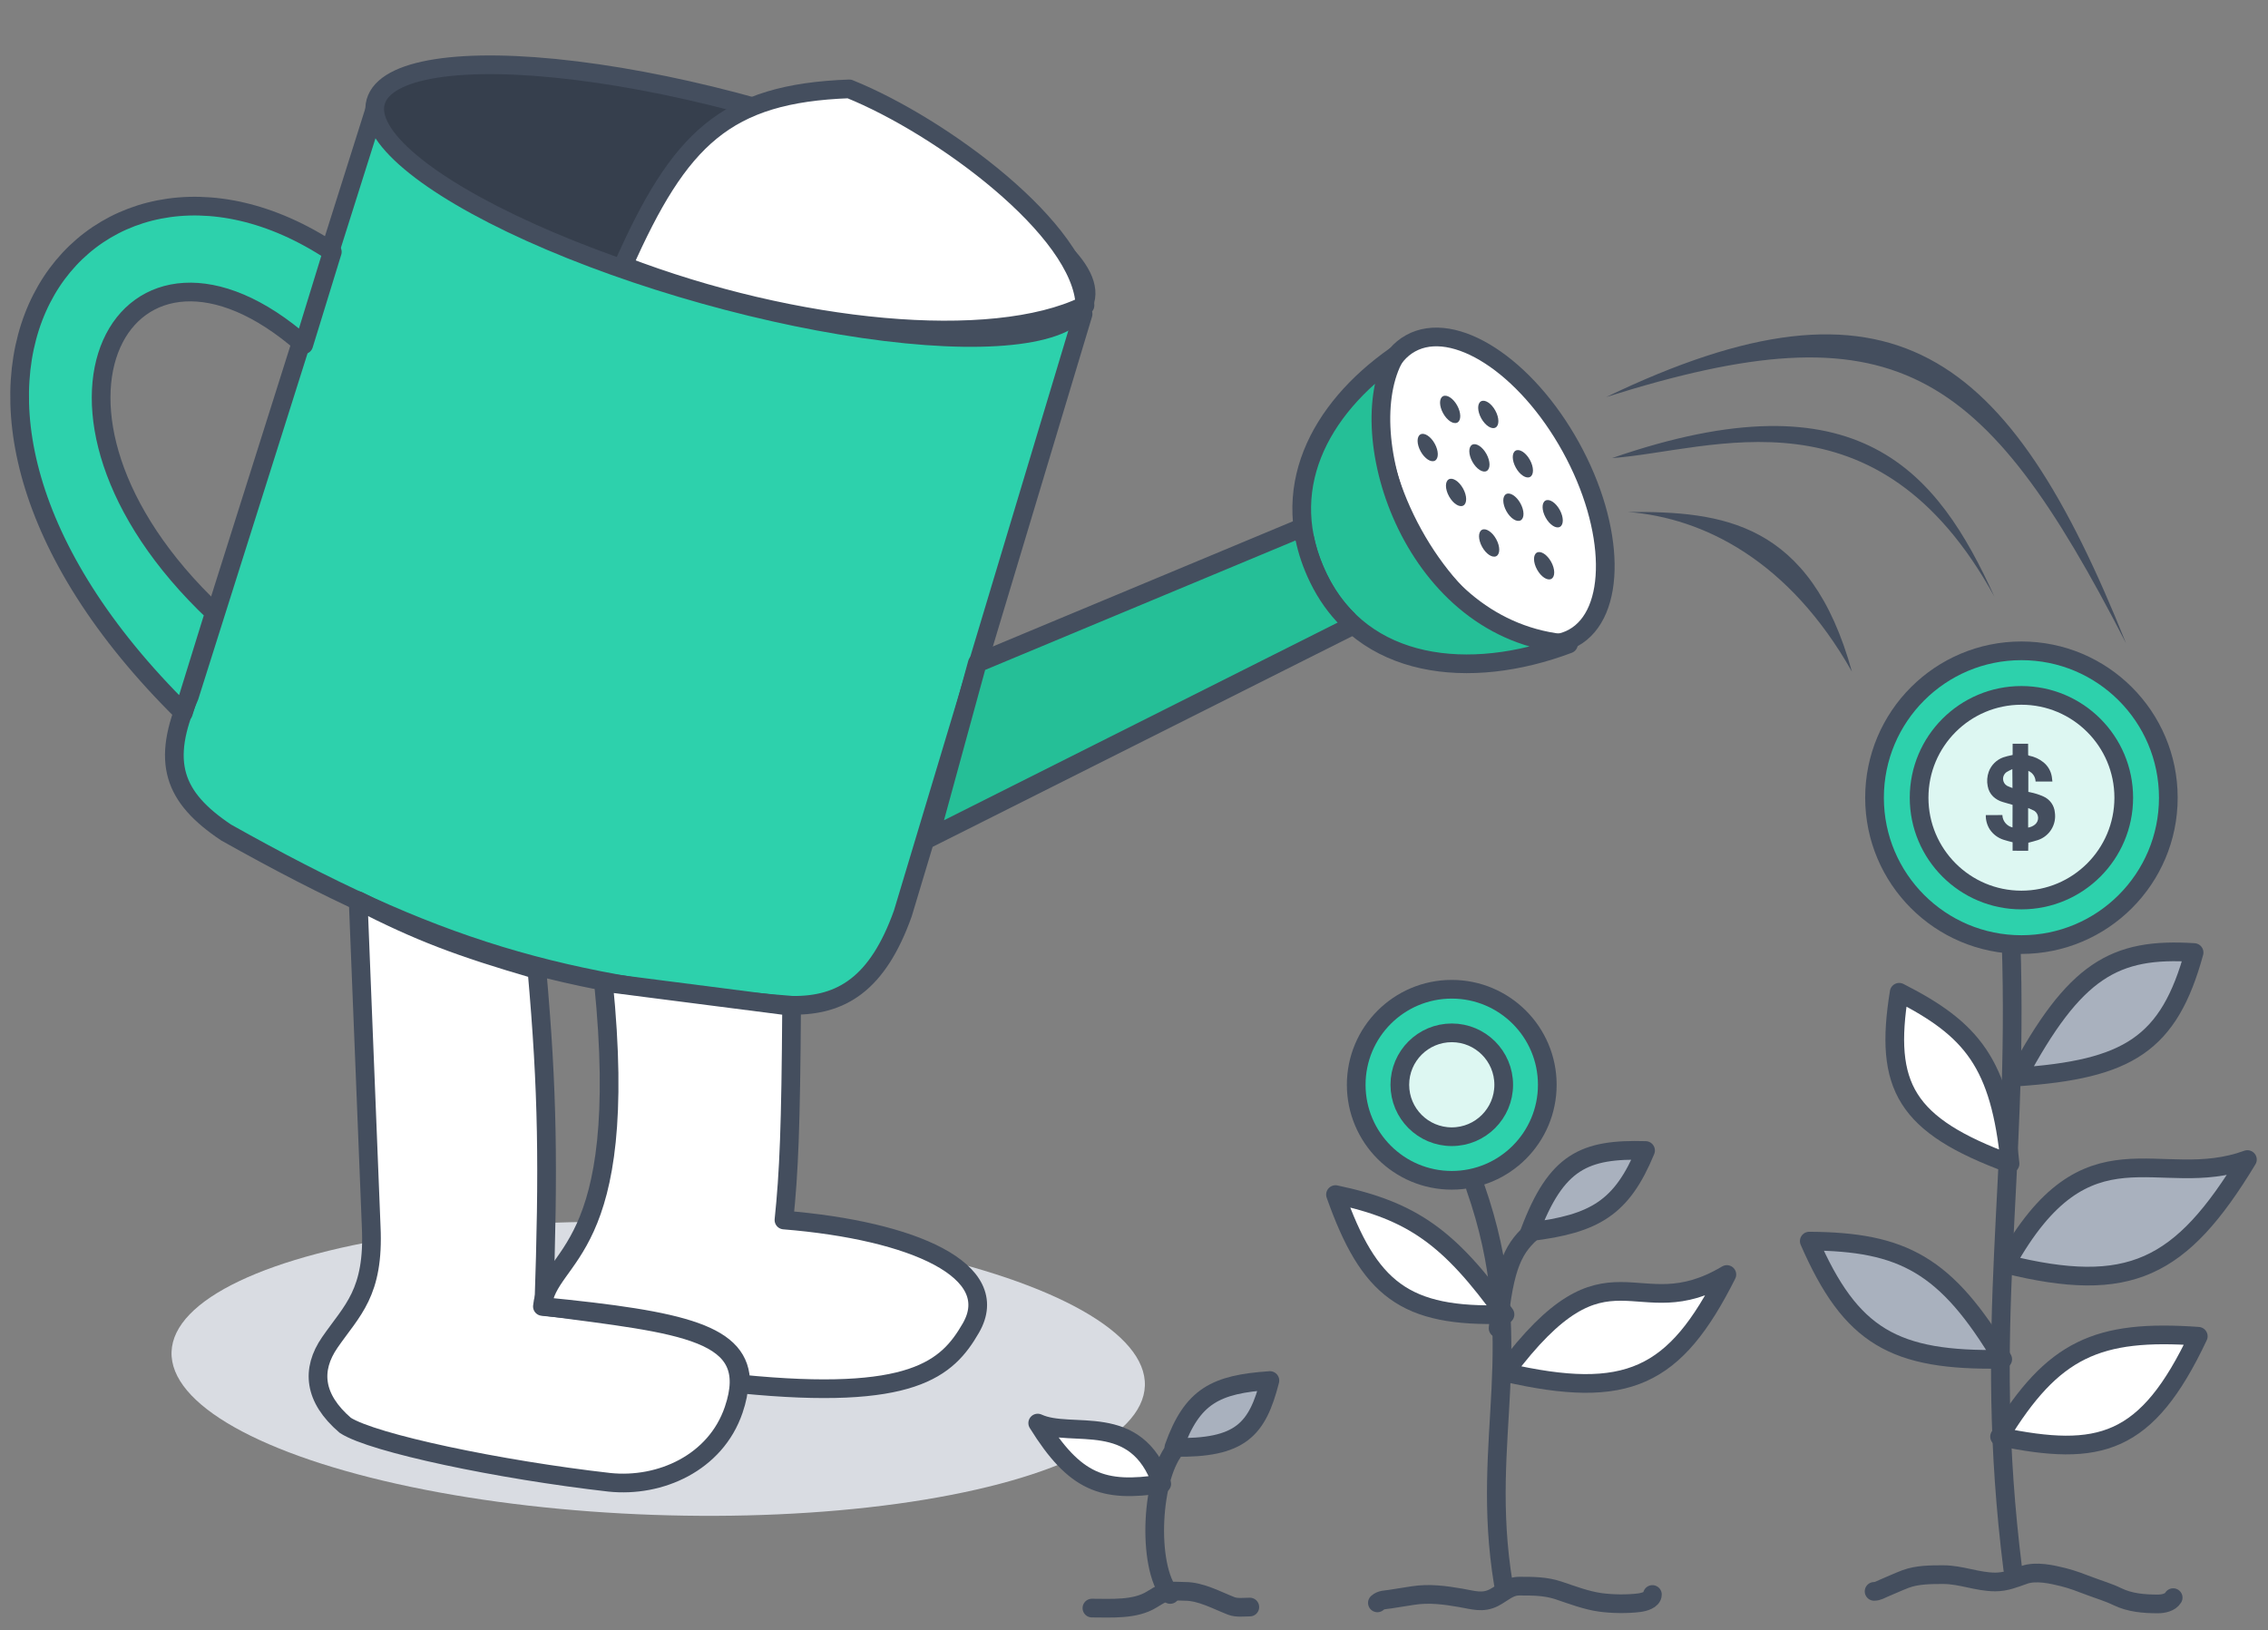 <svg width="153" height="110" viewBox="0 0 153 110" fill="none" xmlns="http://www.w3.org/2000/svg">
<rect x="0" y="0" width="153" height="110" fill="#808080" stroke="none"/>
<path d="M136.092 72.662C139.963 65.439 142.64 63.92 148.014 64.268C146.316 70.46 143.575 72.151 136.092 72.662Z" fill="#A9B1BE" stroke="#444E5E" stroke-width="1.261" stroke-linecap="round" stroke-linejoin="round"/>
<path d="M12.773 46.989L25.547 6.552C26.897 15.377 60.454 25.394 73.065 21.185L60.907 61.627C59.201 66.406 56.761 67.859 53.464 67.83C37.666 66.563 29.29 64.048 15.254 56.169C11.699 53.791 10.831 51.425 12.773 46.989Z" fill="#2DD1AC" stroke="#444E5E" stroke-width="1.261" stroke-linecap="round" stroke-linejoin="round"/>
<ellipse cx="49.273" cy="13.571" rx="24.851" ry="6.545" transform="rotate(15.644 49.273 13.571)" fill="#363F4D" stroke="#444E5E" stroke-width="1.261" stroke-linecap="round" stroke-linejoin="round"/>
<ellipse cx="44.403" cy="92.355" rx="32.85" ry="9.859" transform="rotate(2.002 44.403 92.355)" fill="#D9DCE2"/>
<ellipse cx="100.65" cy="33.098" rx="11.352" ry="6.074" transform="rotate(61.074 100.65 33.098)" fill="white" stroke="#444E5E" stroke-width="1.261" stroke-linecap="round" stroke-linejoin="round"/>
<ellipse cx="100.4" cy="27.962" rx="1.012" ry="0.542" transform="rotate(61.074 100.4 27.962)" fill="#444E5E"/>
<ellipse cx="97.828" cy="27.622" rx="1.012" ry="0.542" transform="rotate(61.074 97.828 27.622)" fill="#444E5E"/>
<ellipse cx="96.313" cy="30.195" rx="1.012" ry="0.542" transform="rotate(61.074 96.313 30.195)" fill="#444E5E"/>
<ellipse cx="99.802" cy="30.892" rx="1.012" ry="0.542" transform="rotate(61.074 99.802 30.892)" fill="#444E5E"/>
<ellipse cx="102.733" cy="31.291" rx="1.012" ry="0.542" transform="rotate(61.074 102.733 31.291)" fill="#444E5E"/>
<ellipse cx="102.094" cy="34.222" rx="1.012" ry="0.542" transform="rotate(61.074 102.094 34.222)" fill="#444E5E"/>
<ellipse cx="98.226" cy="33.225" rx="1.012" ry="0.542" transform="rotate(61.074 98.226 33.225)" fill="#444E5E"/>
<ellipse cx="100.458" cy="36.635" rx="1.012" ry="0.542" transform="rotate(61.074 100.458 36.635)" fill="#444E5E"/>
<ellipse cx="104.167" cy="38.17" rx="1.012" ry="0.542" transform="rotate(61.074 104.167 38.17)" fill="#444E5E"/>
<ellipse cx="104.745" cy="34.661" rx="1.012" ry="0.542" transform="rotate(61.074 104.745 34.661)" fill="#444E5E"/>
<path d="M88.951 39.023C86.058 33.08 89.016 27.604 94.106 24.025C91.084 29.354 95.351 42.633 105.811 43.454C99.117 45.976 91.931 45.144 88.951 39.023Z" fill="#25BF97" stroke="#444E5E" stroke-width="1.261" stroke-linecap="round" stroke-linejoin="round"/>
<path fill-rule="evenodd" clip-rule="evenodd" d="M88.015 36.307C88.197 37.198 88.504 38.105 88.951 39.024C89.483 40.115 90.148 41.039 90.92 41.805L91.156 42.251L62.701 56.54L65.932 44.736L87.677 35.665L88.015 36.307Z" fill="#25BF97"/>
<path d="M88.951 39.024L89.518 38.748L89.518 38.748L88.951 39.024ZM88.015 36.307L88.633 36.181C88.621 36.122 88.601 36.065 88.573 36.012L88.015 36.307ZM90.92 41.805L91.478 41.51C91.448 41.454 91.41 41.402 91.365 41.357L90.92 41.805ZM91.156 42.251L91.439 42.814C91.59 42.738 91.705 42.604 91.757 42.443C91.808 42.281 91.793 42.106 91.713 41.956L91.156 42.251ZM62.701 56.54L62.093 56.374C62.027 56.614 62.109 56.87 62.301 57.028C62.494 57.186 62.761 57.216 62.984 57.104L62.701 56.54ZM65.932 44.736L65.689 44.154C65.509 44.229 65.375 44.382 65.323 44.569L65.932 44.736ZM87.677 35.665L88.234 35.37C88.082 35.082 87.735 34.957 87.434 35.083L87.677 35.665ZM89.518 38.748C89.093 37.874 88.804 37.017 88.633 36.181L87.397 36.432C87.59 37.378 87.915 38.336 88.384 39.3L89.518 38.748ZM91.365 41.357C90.644 40.643 90.02 39.778 89.518 38.748L88.384 39.3C88.946 40.453 89.652 41.435 90.476 42.253L91.365 41.357ZM91.713 41.956L91.478 41.51L90.363 42.1L90.598 42.545L91.713 41.956ZM62.984 57.104L91.439 42.814L90.873 41.687L62.418 55.977L62.984 57.104ZM65.323 44.569L62.093 56.374L63.309 56.707L66.54 44.902L65.323 44.569ZM87.434 35.083L65.689 44.154L66.174 45.318L87.919 36.247L87.434 35.083ZM88.573 36.012L88.234 35.37L87.119 35.96L87.458 36.601L88.573 36.012Z" fill="#444E5E"/>
<path d="M57.291 5.997C48.944 6.302 45.844 9.341 42.036 17.924C53.593 22.361 66.906 23.656 73.193 20.605C73.008 15.52 63.485 8.493 57.291 5.997Z" fill="white" stroke="#444E5E" stroke-width="1.261" stroke-linecap="round" stroke-linejoin="round"/>
<path d="M20.49 23.26L22.418 16.993C5.945 6.066 -10.044 25.992 12.375 48.088L14.464 41.338C-0.081 27.599 8.516 12.735 20.49 23.26Z" fill="#2DD1AC" stroke="#444E5E" stroke-width="1.261" stroke-linecap="round" stroke-linejoin="round"/>
<path d="M25.041 82.776L24.162 60.767C28.302 62.888 30.968 63.894 36.22 65.425C36.956 73.709 37.004 78.737 36.686 88.133C46.023 89.376 51.331 89.725 49.496 95.12C48.275 98.709 44.529 100.37 41.111 100.011C33.712 99.172 25.159 97.376 23.294 96.168C21.152 94.33 20.986 92.407 22.246 90.579C23.753 88.394 25.25 87.243 25.041 82.776Z" fill="white" stroke="#444E5E" stroke-width="1.261" stroke-linecap="round" stroke-linejoin="round"/>
<path d="M36.591 88.147C36.934 84.544 42.594 84.802 40.708 66.276L53.401 67.906C53.351 76.066 53.219 79.111 52.886 82.314C61.646 83.025 67.724 85.745 65.494 89.605C63.901 92.361 61.574 94.539 49.97 93.378C49.997 90.023 46.212 89.092 36.591 88.147Z" fill="white" stroke="#444E5E" stroke-width="1.261" stroke-linecap="round" stroke-linejoin="round"/>
<path d="M108.358 26.788C127.592 17.534 135.519 23.644 143.418 43.392C133.762 24.611 127.774 20.664 108.358 26.788Z" fill="#444E5E"/>
<path d="M108.749 30.908C125.46 25.116 130.723 31.87 134.539 40.248C126.595 25.798 115.48 30.418 108.749 30.908Z" fill="#444E5E"/>
<path d="M109.84 34.543C116.155 34.498 122.132 35.178 124.931 45.316C120.694 37.826 114.944 34.951 109.84 34.543Z" fill="#444E5E"/>
<path d="M135.78 105.846C133.718 89.319 136.195 79.865 135.669 63.523" stroke="#444E5E" stroke-width="1.261" stroke-linecap="round" stroke-linejoin="round"/>
<path d="M135.316 85.289C143.641 87.355 147.131 85.638 151.611 78.235C145.615 80.422 140.818 75.343 135.316 85.289Z" fill="#A9B1BE" stroke="#444E5E" stroke-width="1.261" stroke-linecap="round" stroke-linejoin="round"/>
<path d="M128.12 66.949C133.038 69.45 134.927 71.732 135.598 78.518C128.546 75.922 127.086 73.304 128.12 66.949Z" fill="white" stroke="#444E5E" stroke-width="1.261" stroke-linecap="round" stroke-linejoin="round"/>
<path d="M135.104 91.709C131.307 85.331 128.373 83.778 122.054 83.738C124.864 90.185 127.774 91.844 135.104 91.709Z" fill="#A9B1BE" stroke="#444E5E" stroke-width="1.261" stroke-linecap="round" stroke-linejoin="round"/>
<path d="M134.892 96.93C138.491 91.007 141.495 89.674 148.296 90.158C144.814 97.55 141.618 98.317 134.892 96.93Z" fill="white" stroke="#444E5E" stroke-width="1.261" stroke-linecap="round" stroke-linejoin="round"/>
<path d="M126.427 107.37C126.68 107.37 126.852 107.25 127.082 107.154C127.568 106.952 128.051 106.725 128.543 106.539C129.332 106.241 130.263 106.241 131.095 106.241C132.292 106.241 133.401 106.735 134.602 106.735C135.315 106.735 135.887 106.492 136.554 106.257C137.346 105.978 138.429 106.219 139.203 106.414C139.808 106.566 140.412 106.799 140.994 107.021C141.595 107.25 142.254 107.441 142.828 107.723C143.681 108.14 144.635 108.217 145.568 108.217C145.933 108.217 146.405 108.123 146.603 107.793" stroke="#444E5E" stroke-width="1.261" stroke-linecap="round"/>
<path d="M92.919 108.146C93.17 107.921 93.456 107.946 93.773 107.895C94.288 107.813 94.803 107.732 95.318 107.652C96.415 107.482 97.466 107.621 98.547 107.809C99.376 107.952 100.022 108.183 100.781 107.793C101.372 107.489 101.791 107.017 102.486 107.017C103.404 107.017 104.256 107.013 105.139 107.307C106.043 107.609 107.004 107.979 107.953 108.111C108.763 108.223 109.777 108.237 110.586 108.134C110.902 108.094 111.472 107.942 111.472 107.581" stroke="#444E5E" stroke-width="1.261" stroke-linecap="round"/>
<path d="M73.661 108.498C74.963 108.498 76.565 108.623 77.698 107.918C77.971 107.748 78.244 107.577 78.544 107.456C78.964 107.286 79.497 107.37 79.939 107.37C81.014 107.37 82.078 107.972 83.063 108.353C83.441 108.499 83.913 108.428 84.313 108.428" stroke="#444E5E" stroke-width="1.261" stroke-linecap="round"/>
<circle cx="136.366" cy="53.821" r="9.91" fill="#2DD1AC" stroke="#444E5E" stroke-width="1.261" stroke-linecap="round" stroke-linejoin="round"/>
<circle cx="97.936" cy="73.19" r="6.445" fill="#2DD1AC" stroke="#444E5E" stroke-width="1.261" stroke-linecap="round" stroke-linejoin="round"/>
<circle cx="136.366" cy="53.821" r="6.903" fill="#DDF7F2" stroke="#444E5E" stroke-width="1.261" stroke-linecap="round" stroke-linejoin="round"/>
<path d="M135.771 57.399L135.771 56.826C135.562 56.769 135.359 56.726 135.166 56.66C134.785 56.54 134.455 56.294 134.232 55.962C134.048 55.673 133.954 55.336 133.963 54.993L135.08 54.992C135.086 55.187 135.157 55.374 135.281 55.525C135.404 55.676 135.574 55.782 135.764 55.827L135.769 54.303C135.543 54.239 135.321 54.177 135.099 54.109C134.859 54.039 134.639 53.914 134.457 53.742C134.265 53.555 134.138 53.311 134.092 53.047C134.025 52.722 134.049 52.386 134.16 52.073C134.242 51.849 134.372 51.645 134.542 51.477C134.711 51.309 134.915 51.18 135.14 51.099C135.325 51.039 135.514 50.99 135.705 50.953L135.773 50.938L135.773 50.18L136.817 50.179L136.817 50.252C136.819 50.469 136.82 50.686 136.819 50.903C136.816 50.958 136.833 50.973 136.885 50.985C137.243 51.053 137.578 51.209 137.861 51.439C138.158 51.683 138.356 52.028 138.417 52.408C138.435 52.512 138.443 52.617 138.456 52.728L137.321 52.729C137.317 52.575 137.269 52.425 137.182 52.297C137.095 52.17 136.974 52.071 136.832 52.011L136.832 53.428L136.955 53.454C137.262 53.515 137.562 53.61 137.848 53.738C138.062 53.831 138.246 53.981 138.383 54.17C138.519 54.36 138.601 54.583 138.621 54.816C138.68 55.21 138.598 55.612 138.391 55.952C138.183 56.292 137.862 56.549 137.485 56.677C137.277 56.749 137.057 56.797 136.832 56.859L136.822 57.401L135.771 57.399ZM136.818 54.519L136.819 55.837C136.988 55.81 137.148 55.739 137.281 55.632C137.349 55.576 137.403 55.505 137.44 55.425C137.476 55.344 137.494 55.257 137.492 55.169C137.489 55.081 137.466 54.994 137.426 54.916C137.385 54.838 137.326 54.77 137.255 54.718C137.114 54.643 136.968 54.576 136.818 54.519ZM135.763 53.168L135.754 51.893C135.618 51.953 135.485 52.021 135.357 52.096C135.283 52.15 135.223 52.22 135.183 52.302C135.142 52.384 135.123 52.474 135.127 52.565C135.13 52.656 135.156 52.745 135.202 52.824C135.248 52.903 135.313 52.968 135.391 53.016C135.503 53.076 135.635 53.118 135.763 53.168Z" fill="#444E5E"/>
<circle cx="97.937" cy="73.19" r="3.504" fill="#DDF7F2" stroke="#444E5E" stroke-width="1.261" stroke-linecap="round" stroke-linejoin="round"/>
<path d="M101.414 106.84C99.773 96.835 103.244 90.721 99.527 80.106" stroke="#444E5E" stroke-width="1.261" stroke-linecap="round" stroke-linejoin="round"/>
<path d="M78.944 107.578C77.348 105.7 77.628 99.457 79.436 97.573" stroke="#444E5E" stroke-width="1.261" stroke-linecap="round" stroke-linejoin="round"/>
<path d="M79.19 97.655C80.426 94.186 82.001 93.395 85.668 93.145C84.817 96.46 83.706 97.735 79.19 97.655Z" fill="#A9B1BE" stroke="#444E5E" stroke-width="1.261" stroke-linecap="round" stroke-linejoin="round"/>
<path d="M78.37 100.116C76.648 95.113 72.301 97.081 70.005 96.015C72.513 100.054 74.418 100.727 78.37 100.116Z" fill="white" stroke="#444E5E" stroke-width="1.261" stroke-linecap="round" stroke-linejoin="round"/>
<path d="M101.528 92.592C108.593 83.109 110.266 89.71 116.495 85.991C112.995 92.954 109.791 94.492 101.528 92.592Z" fill="white" stroke="#444E5E" stroke-width="1.261" stroke-linecap="round" stroke-linejoin="round"/>
<path d="M103.201 83.109C104.991 78.346 106.879 77.505 111.01 77.624C109.415 81.489 107.602 82.574 103.201 83.109Z" fill="#A9B1BE" stroke="#444E5E" stroke-width="1.261" stroke-linecap="round" stroke-linejoin="round"/>
<path d="M103.573 82.923C102.126 84.124 101.475 85.279 101.063 89.617" stroke="#444E5E" stroke-width="1.261" stroke-linecap="round" stroke-linejoin="round"/>
<path d="M101.528 88.686C97.801 83.516 95.31 81.695 90.093 80.599C92.353 86.988 94.762 88.907 101.528 88.686Z" fill="white" stroke="#444E5E" stroke-width="1.261" stroke-linecap="round" stroke-linejoin="round"/>
</svg>
